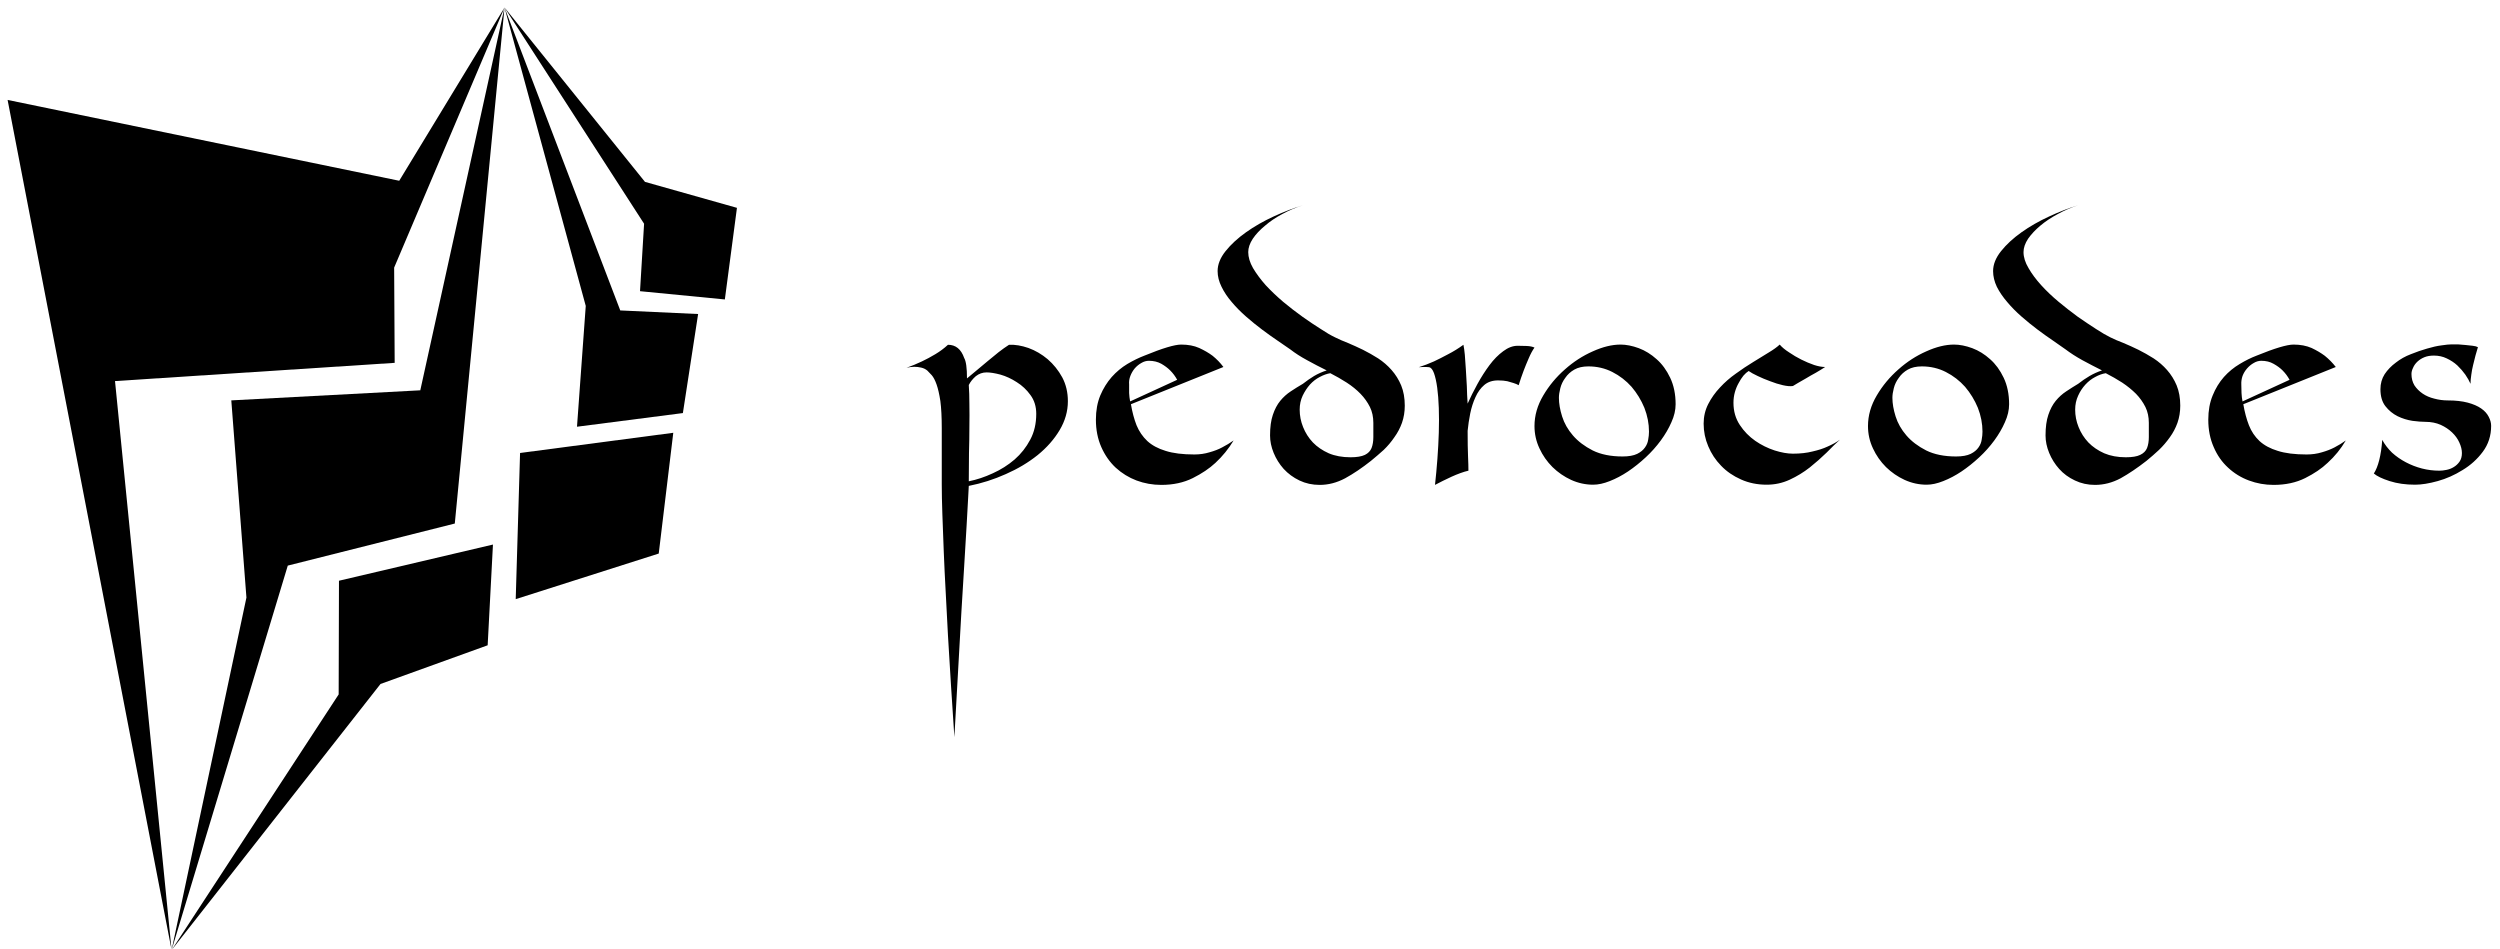 <svg data-v-423bf9ae="" xmlns="http://www.w3.org/2000/svg" viewBox="0 0 282 107" class="iconLeft"><!----><!----><!----><g data-v-423bf9ae="" id="34160dd3-0e72-444e-a371-7f3c6169d552" fill="black" transform="matrix(2.258,0,0,2.258,105.418,23.062)"><path d="M3.72 7.01L3.72 7.01L3.72 7.01Q4.17 6.99 4.69 7.17L4.69 7.17L4.69 7.17Q5.21 7.36 5.65 7.73L5.65 7.73L5.65 7.73Q6.09 8.11 6.38 8.64L6.38 8.64L6.38 8.64Q6.66 9.17 6.66 9.83L6.66 9.83L6.66 9.83Q6.66 10.58 6.25 11.27L6.25 11.27L6.25 11.27Q5.84 11.96 5.15 12.52L5.15 12.52L5.15 12.52Q4.45 13.08 3.56 13.47L3.56 13.47L3.56 13.47Q2.67 13.87 1.71 14.06L1.71 14.06L1.71 14.06Q1.71 14.07 1.68 14.62L1.68 14.62L1.68 14.62Q1.65 15.18 1.60 16.06L1.60 16.06L1.60 16.06Q1.54 16.94 1.48 18.07L1.48 18.07L1.48 18.07Q1.41 19.19 1.34 20.37L1.34 20.37L1.34 20.37Q1.19 23.13 0.99 26.61L0.99 26.61L0.99 26.61Q0.81 23.94 0.67 21.53L0.67 21.53L0.67 21.53Q0.62 20.51 0.56 19.43L0.56 19.43L0.56 19.43Q0.50 18.35 0.46 17.35L0.46 17.35L0.46 17.35Q0.42 16.34 0.39 15.47L0.39 15.47L0.39 15.47Q0.36 14.60 0.36 13.99L0.36 13.99L0.36 11.19L0.36 11.19Q0.36 10.35 0.29 9.82L0.29 9.82L0.29 9.82Q0.21 9.30 0.10 8.99L0.10 8.99L0.10 8.99Q-0.01 8.68-0.14 8.53L-0.14 8.53L-0.14 8.53Q-0.27 8.39-0.36 8.30L-0.36 8.30L-0.36 8.30Q-0.49 8.19-0.67 8.15L-0.67 8.15L-0.67 8.15Q-0.84 8.11-1.01 8.11L-1.01 8.11L-1.01 8.11Q-1.20 8.11-1.40 8.16L-1.40 8.16L-1.40 8.16Q-1.01 8.02-0.63 7.84L-0.63 7.84L-0.63 7.84Q-0.31 7.69 0.04 7.48L0.04 7.48L0.04 7.48Q0.39 7.27 0.67 7.01L0.67 7.01L0.67 7.01Q1.25 7.01 1.48 7.67L1.48 7.67L1.48 7.67Q1.62 7.91 1.62 8.69L1.62 8.69L1.62 8.69Q1.83 8.51 2.10 8.29L2.10 8.29L2.10 8.29Q2.37 8.06 2.65 7.83L2.65 7.83L2.65 7.83Q2.93 7.60 3.20 7.38L3.20 7.38L3.20 7.38Q3.47 7.17 3.72 7.01ZM1.71 13.83L1.71 13.83L1.71 13.83Q2.31 13.71 2.91 13.43L2.91 13.43L2.91 13.43Q3.51 13.16 4.00 12.74L4.00 12.74L4.00 12.74Q4.48 12.32 4.78 11.75L4.78 11.75L4.78 11.75Q5.08 11.19 5.08 10.46L5.08 10.46L5.08 10.46Q5.08 9.91 4.79 9.52L4.79 9.52L4.79 9.52Q4.51 9.13 4.11 8.88L4.11 8.88L4.11 8.88Q3.71 8.62 3.29 8.50L3.29 8.50L3.29 8.50Q2.87 8.39 2.60 8.39L2.60 8.39L2.60 8.39Q2.30 8.39 2.06 8.58L2.06 8.58L2.06 8.58Q1.83 8.78 1.71 9.02L1.71 9.02L1.71 9.02Q1.74 9.44 1.74 9.97L1.74 9.97L1.74 9.97Q1.75 10.50 1.74 11.12L1.74 11.12L1.74 11.12Q1.74 11.73 1.72 12.42L1.72 12.42L1.72 12.42Q1.71 13.10 1.71 13.83ZM12.98 12.49L12.98 12.49L12.98 12.49Q13.38 12.49 13.74 12.38L13.74 12.38L13.74 12.38Q14.10 12.28 14.36 12.14L14.36 12.14L14.36 12.14Q14.67 11.98 14.94 11.79L14.94 11.79L14.94 11.79Q14.56 12.42 14.03 12.91L14.03 12.91L14.03 12.91Q13.58 13.33 12.90 13.67L12.90 13.67L12.90 13.67Q12.22 14.01 11.33 14.01L11.33 14.01L11.33 14.01Q10.68 14.01 10.09 13.79L10.09 13.79L10.09 13.79Q9.51 13.57 9.05 13.15L9.05 13.15L9.05 13.15Q8.60 12.73 8.33 12.12L8.33 12.12L8.33 12.12Q8.06 11.51 8.06 10.75L8.06 10.75L8.06 10.75Q8.06 10.07 8.28 9.54L8.28 9.54L8.28 9.54Q8.50 9.02 8.85 8.62L8.85 8.62L8.85 8.62Q9.20 8.23 9.63 7.97L9.63 7.97L9.63 7.97Q10.07 7.71 10.49 7.55L10.49 7.55L10.49 7.55Q11.83 7 12.32 7L12.32 7L12.32 7Q12.84 7 13.22 7.17L13.22 7.17L13.22 7.17Q13.61 7.35 13.89 7.56L13.89 7.56L13.89 7.56Q14.20 7.81 14.43 8.12L14.43 8.12L9.81 9.98L9.81 9.98Q9.91 10.57 10.09 11.03L10.09 11.03L10.09 11.03Q10.28 11.49 10.63 11.82L10.63 11.82L10.63 11.82Q10.98 12.14 11.54 12.31L11.54 12.31L11.54 12.31Q12.10 12.49 12.98 12.49ZM10.71 7.81L10.71 7.81L10.71 7.81Q10.51 7.81 10.33 7.92L10.33 7.92L10.33 7.92Q10.15 8.02 10.00 8.19L10.00 8.19L10.00 8.19Q9.86 8.36 9.78 8.57L9.78 8.57L9.78 8.57Q9.70 8.78 9.72 8.99L9.72 8.99L9.72 8.99Q9.72 9.21 9.72 9.42L9.72 9.42L9.72 9.42Q9.73 9.63 9.77 9.84L9.77 9.84L12.12 8.76L12.12 8.76Q11.98 8.50 11.77 8.29L11.77 8.29L11.77 8.29Q11.59 8.11 11.33 7.96L11.33 7.96L11.33 7.96Q11.06 7.81 10.71 7.81ZM14.14 3.33L14.14 3.33L14.14 3.33Q14.14 2.83 14.54 2.33L14.54 2.33L14.54 2.33Q14.94 1.83 15.56 1.39L15.56 1.39L15.56 1.39Q16.18 0.95 16.94 0.60L16.94 0.60L16.94 0.60Q17.70 0.25 18.40 0.04L18.40 0.04L18.40 0.04Q17.86 0.21 17.37 0.48L17.37 0.48L17.37 0.48Q16.88 0.74 16.51 1.06L16.51 1.06L16.51 1.06Q16.13 1.37 15.90 1.71L15.90 1.71L15.90 1.71Q15.67 2.06 15.67 2.38L15.67 2.38L15.67 2.38Q15.67 2.76 15.91 3.18L15.91 3.18L15.91 3.18Q16.16 3.60 16.54 4.03L16.54 4.03L16.54 4.03Q16.93 4.45 17.41 4.86L17.41 4.86L17.41 4.86Q17.89 5.26 18.38 5.61L18.38 5.61L18.38 5.61Q18.86 5.95 19.29 6.22L19.29 6.22L19.29 6.22Q19.71 6.50 20.01 6.64L20.01 6.64L20.01 6.64Q20.29 6.78 20.65 6.92L20.65 6.92L20.65 6.92Q21.01 7.07 21.40 7.26L21.40 7.26L21.40 7.26Q21.78 7.45 22.16 7.69L22.16 7.69L22.16 7.69Q22.54 7.94 22.83 8.27L22.83 8.27L22.83 8.27Q23.13 8.61 23.31 9.04L23.31 9.04L23.31 9.04Q23.49 9.48 23.49 10.05L23.49 10.05L23.49 10.05Q23.49 10.51 23.35 10.91L23.35 10.91L23.35 10.91Q23.21 11.30 22.97 11.63L22.97 11.63L22.97 11.63Q22.74 11.97 22.44 12.26L22.44 12.26L22.44 12.26Q22.13 12.54 21.80 12.81L21.80 12.81L21.80 12.81Q21.13 13.34 20.51 13.68L20.51 13.68L20.51 13.68Q19.89 14.01 19.24 14.01L19.24 14.01L19.24 14.01Q18.69 14.01 18.23 13.79L18.23 13.79L18.23 13.79Q17.77 13.57 17.44 13.21L17.44 13.21L17.44 13.21Q17.12 12.85 16.94 12.41L16.94 12.41L16.94 12.41Q16.76 11.97 16.76 11.54L16.76 11.54L16.76 11.54Q16.76 10.92 16.90 10.51L16.90 10.51L16.90 10.51Q17.04 10.09 17.27 9.81L17.27 9.81L17.27 9.81Q17.50 9.53 17.79 9.34L17.79 9.34L17.79 9.34Q18.09 9.14 18.40 8.96L18.40 8.96L18.40 8.96Q18.68 8.74 18.96 8.57L18.96 8.57L18.96 8.57Q19.25 8.40 19.59 8.29L19.59 8.29L19.59 8.29Q19.08 8.04 18.61 7.78L18.61 7.78L18.61 7.78Q18.13 7.52 17.77 7.24L17.77 7.24L17.77 7.24Q17.50 7.06 17.13 6.80L17.13 6.80L17.13 6.80Q16.76 6.55 16.36 6.25L16.36 6.25L16.36 6.25Q15.96 5.95 15.56 5.60L15.56 5.60L15.56 5.60Q15.16 5.25 14.85 4.88L14.85 4.88L14.85 4.88Q14.53 4.51 14.34 4.12L14.34 4.12L14.34 4.12Q14.14 3.72 14.14 3.33ZM21.92 10.91L21.92 10.91L21.92 10.91Q21.92 10.47 21.75 10.12L21.75 10.12L21.75 10.12Q21.57 9.76 21.28 9.46L21.28 9.46L21.28 9.46Q20.99 9.16 20.59 8.90L20.59 8.90L20.59 8.90Q20.20 8.65 19.77 8.43L19.77 8.43L19.77 8.43Q19.52 8.47 19.24 8.62L19.24 8.62L19.24 8.62Q18.97 8.76 18.75 9.00L18.75 9.00L18.75 9.00Q18.54 9.24 18.39 9.55L18.39 9.55L18.39 9.55Q18.24 9.87 18.24 10.25L18.24 10.25L18.24 10.25Q18.24 10.70 18.41 11.12L18.41 11.12L18.41 11.12Q18.58 11.55 18.90 11.89L18.90 11.89L18.90 11.89Q19.22 12.22 19.69 12.43L19.69 12.43L19.69 12.43Q20.16 12.63 20.78 12.63L20.78 12.63L20.78 12.63Q21.25 12.63 21.50 12.51L21.50 12.51L21.50 12.51Q21.74 12.39 21.83 12.17L21.83 12.17L21.83 12.17Q21.92 11.94 21.92 11.62L21.92 11.62L21.92 11.62Q21.92 11.30 21.92 10.91ZM29.13 7.06L29.13 7.06L29.13 7.06Q29.34 7.06 29.58 7.07L29.58 7.07L29.58 7.07Q29.82 7.08 29.97 7.15L29.97 7.15L29.97 7.15Q29.82 7.36 29.68 7.69L29.68 7.69L29.68 7.69Q29.54 8.01 29.43 8.30L29.43 8.30L29.43 8.30Q29.29 8.67 29.18 9.03L29.18 9.03L29.18 9.03Q29.08 8.97 28.92 8.92L28.92 8.92L28.92 8.92Q28.80 8.88 28.61 8.83L28.61 8.83L28.61 8.83Q28.42 8.79 28.15 8.79L28.15 8.79L28.15 8.79Q27.73 8.79 27.46 9.02L27.46 9.02L27.46 9.02Q27.19 9.25 27.02 9.63L27.02 9.63L27.02 9.63Q26.85 10.00 26.76 10.44L26.76 10.44L26.76 10.44Q26.67 10.89 26.63 11.31L26.63 11.31L26.63 11.31Q26.63 12.12 26.65 12.57L26.65 12.57L26.65 12.57Q26.67 13.02 26.67 13.30L26.67 13.30L26.67 13.30Q26.49 13.34 26.27 13.42L26.27 13.42L26.27 13.42Q26.05 13.50 25.83 13.60L25.83 13.60L25.83 13.60Q25.61 13.71 25.39 13.81L25.39 13.81L25.39 13.81Q25.17 13.92 25.00 14.01L25.00 14.01L25.00 14.01Q25.07 13.38 25.12 12.71L25.12 12.71L25.12 12.71Q25.17 12.04 25.19 11.40L25.19 11.40L25.19 11.40Q25.21 10.75 25.19 10.17L25.19 10.17L25.19 10.17Q25.17 9.59 25.11 9.15L25.11 9.15L25.11 9.15Q25.05 8.71 24.95 8.43L24.95 8.43L24.95 8.43Q24.85 8.16 24.71 8.13L24.71 8.13L24.71 8.13Q24.64 8.12 24.56 8.12L24.56 8.12L24.56 8.12Q24.47 8.12 24.39 8.12L24.39 8.12L24.39 8.12Q24.29 8.12 24.19 8.13L24.19 8.13L24.19 8.13Q24.57 8.01 24.95 7.84L24.95 7.84L24.95 7.84Q25.27 7.69 25.66 7.48L25.66 7.48L25.66 7.48Q26.05 7.28 26.42 7.01L26.42 7.01L26.42 7.01Q26.46 7.20 26.49 7.51L26.49 7.51L26.49 7.51Q26.52 7.83 26.54 8.22L26.54 8.22L26.54 8.22Q26.57 8.62 26.59 9.07L26.59 9.07L26.59 9.07Q26.60 9.52 26.63 9.95L26.63 9.95L26.63 9.95Q26.84 9.48 27.12 8.97L27.12 8.97L27.12 8.97Q27.40 8.46 27.72 8.03L27.72 8.03L27.72 8.03Q28.04 7.60 28.41 7.33L28.41 7.33L28.41 7.33Q28.77 7.06 29.13 7.06ZM31.19 9.66L31.19 9.66L31.19 9.66Q31.19 10.08 31.35 10.59L31.35 10.59L31.35 10.59Q31.51 11.10 31.89 11.54L31.89 11.54L31.89 11.54Q32.27 11.98 32.88 12.29L32.88 12.29L32.88 12.29Q33.49 12.59 34.37 12.59L34.37 12.59L34.37 12.59Q34.83 12.59 35.10 12.46L35.10 12.46L35.10 12.46Q35.36 12.33 35.49 12.14L35.49 12.14L35.49 12.14Q35.62 11.96 35.65 11.75L35.65 11.75L35.65 11.75Q35.69 11.54 35.69 11.35L35.69 11.35L35.69 11.35Q35.69 10.75 35.46 10.16L35.46 10.16L35.46 10.16Q35.22 9.58 34.82 9.11L34.82 9.11L34.82 9.11Q34.41 8.65 33.86 8.37L33.86 8.37L33.86 8.37Q33.31 8.09 32.66 8.09L32.66 8.09L32.66 8.09Q32.24 8.09 31.96 8.25L31.96 8.25L31.96 8.25Q31.68 8.41 31.51 8.66L31.51 8.66L31.51 8.66Q31.33 8.90 31.26 9.18L31.26 9.18L31.26 9.18Q31.19 9.45 31.19 9.66ZM34.27 7L34.27 7L34.27 7Q34.69 7 35.18 7.18L35.18 7.18L35.18 7.18Q35.66 7.36 36.07 7.73L36.07 7.73L36.07 7.73Q36.48 8.09 36.75 8.66L36.75 8.66L36.75 8.66Q37.02 9.23 37.02 9.98L37.02 9.98L37.02 9.98Q37.02 10.42 36.81 10.88L36.81 10.88L36.81 10.88Q36.61 11.34 36.28 11.79L36.28 11.79L36.28 11.79Q35.95 12.24 35.53 12.63L35.53 12.63L35.53 12.63Q35.10 13.03 34.64 13.34L34.64 13.34L34.64 13.34Q34.19 13.64 33.73 13.82L33.73 13.82L33.73 13.82Q33.28 14 32.90 14L32.90 14L32.90 14Q32.33 14 31.80 13.76L31.80 13.76L31.80 13.76Q31.28 13.52 30.87 13.12L30.87 13.12L30.87 13.12Q30.46 12.71 30.22 12.19L30.22 12.19L30.22 12.19Q29.97 11.66 29.97 11.07L29.97 11.07L29.97 11.07Q29.97 10.28 30.41 9.54L30.41 9.54L30.41 9.54Q30.84 8.81 31.49 8.24L31.49 8.24L31.49 8.24Q32.13 7.67 32.88 7.34L32.88 7.34L32.88 7.34Q33.63 7 34.27 7ZM42.22 7L42.22 7L42.22 7Q42.39 7.20 42.69 7.39L42.69 7.39L42.69 7.39Q42.98 7.59 43.30 7.75L43.30 7.75L43.30 7.75Q43.62 7.91 43.94 8.02L43.94 8.02L43.94 8.02Q44.25 8.12 44.49 8.12L44.49 8.12L44.49 8.12Q44.28 8.26 44.02 8.41L44.02 8.41L44.02 8.41Q43.76 8.55 43.53 8.69L43.53 8.69L43.53 8.69Q43.30 8.82 43.13 8.92L43.13 8.92L43.13 8.92Q42.95 9.02 42.88 9.07L42.88 9.07L42.88 9.07Q42.69 9.10 42.38 9.03L42.38 9.03L42.38 9.03Q42.07 8.96 41.74 8.83L41.74 8.83L41.74 8.83Q41.41 8.71 41.12 8.57L41.12 8.57L41.12 8.57Q40.82 8.43 40.67 8.32L40.67 8.32L40.67 8.32Q40.54 8.40 40.41 8.55L40.41 8.55L40.41 8.55Q40.28 8.71 40.17 8.92L40.17 8.92L40.17 8.92Q40.05 9.13 39.98 9.38L39.98 9.38L39.98 9.38Q39.91 9.63 39.91 9.91L39.91 9.91L39.91 9.91Q39.91 10.54 40.23 11.02L40.23 11.02L40.23 11.02Q40.54 11.49 41.00 11.81L41.00 11.81L41.00 11.81Q41.45 12.12 41.97 12.29L41.97 12.29L41.97 12.29Q42.48 12.45 42.88 12.45L42.88 12.45L42.88 12.45Q43.43 12.45 43.86 12.34L43.86 12.34L43.86 12.34Q44.30 12.24 44.60 12.10L44.60 12.10L44.60 12.10Q44.97 11.94 45.23 11.75L45.23 11.75L45.23 11.75Q44.94 12.01 44.56 12.40L44.56 12.40L44.56 12.40Q44.17 12.78 43.72 13.14L43.72 13.14L43.72 13.14Q43.26 13.50 42.72 13.75L42.72 13.75L42.72 13.75Q42.18 14 41.57 14L41.57 14L41.57 14Q40.87 14 40.29 13.74L40.29 13.74L40.29 13.74Q39.70 13.48 39.29 13.05L39.29 13.05L39.29 13.05Q38.88 12.63 38.65 12.08L38.65 12.08L38.65 12.08Q38.42 11.54 38.42 10.95L38.42 10.95L38.42 10.95Q38.42 10.42 38.65 9.97L38.65 9.97L38.65 9.97Q38.88 9.52 39.24 9.14L39.24 9.14L39.24 9.14Q39.59 8.76 40.03 8.45L40.03 8.45L40.03 8.45Q40.47 8.13 40.90 7.87L40.90 7.87L40.90 7.87Q41.33 7.60 41.68 7.39L41.68 7.39L41.68 7.39Q42.03 7.18 42.22 7ZM47.85 9.66L47.85 9.66L47.85 9.66Q47.85 10.08 48.01 10.59L48.01 10.59L48.01 10.59Q48.17 11.10 48.55 11.54L48.55 11.54L48.55 11.54Q48.93 11.98 49.54 12.29L49.54 12.29L49.54 12.29Q50.15 12.59 51.03 12.59L51.03 12.59L51.03 12.59Q51.49 12.59 51.76 12.46L51.76 12.46L51.76 12.46Q52.02 12.33 52.15 12.14L52.15 12.14L52.15 12.14Q52.28 11.96 52.31 11.75L52.31 11.75L52.31 11.75Q52.35 11.54 52.35 11.35L52.35 11.35L52.35 11.35Q52.35 10.75 52.12 10.16L52.12 10.16L52.12 10.16Q51.88 9.58 51.48 9.11L51.48 9.11L51.48 9.11Q51.07 8.65 50.52 8.37L50.52 8.37L50.52 8.37Q49.97 8.09 49.32 8.09L49.32 8.09L49.32 8.09Q48.90 8.09 48.62 8.25L48.62 8.25L48.62 8.25Q48.34 8.41 48.17 8.66L48.17 8.66L48.17 8.66Q47.99 8.90 47.92 9.18L47.92 9.18L47.92 9.18Q47.85 9.45 47.85 9.66ZM50.93 7L50.93 7L50.93 7Q51.35 7 51.84 7.18L51.84 7.18L51.84 7.18Q52.32 7.36 52.73 7.73L52.73 7.73L52.73 7.73Q53.14 8.09 53.41 8.66L53.41 8.66L53.41 8.66Q53.68 9.23 53.68 9.98L53.68 9.98L53.68 9.98Q53.68 10.42 53.47 10.88L53.47 10.88L53.47 10.88Q53.27 11.34 52.94 11.79L52.94 11.79L52.94 11.79Q52.61 12.24 52.19 12.63L52.19 12.63L52.19 12.63Q51.76 13.03 51.30 13.34L51.30 13.34L51.30 13.34Q50.85 13.64 50.39 13.82L50.39 13.82L50.39 13.82Q49.94 14 49.56 14L49.56 14L49.56 14Q48.99 14 48.46 13.76L48.46 13.76L48.46 13.76Q47.94 13.52 47.53 13.12L47.53 13.12L47.53 13.12Q47.12 12.71 46.88 12.19L46.88 12.19L46.88 12.19Q46.63 11.66 46.63 11.07L46.63 11.07L46.63 11.07Q46.63 10.28 47.07 9.54L47.07 9.54L47.07 9.54Q47.50 8.81 48.15 8.24L48.15 8.24L48.15 8.24Q48.79 7.67 49.54 7.34L49.54 7.34L49.54 7.34Q50.29 7 50.93 7ZM52.88 3.33L52.88 3.33L52.88 3.33Q52.88 2.83 53.28 2.33L53.28 2.33L53.28 2.33Q53.68 1.83 54.30 1.39L54.30 1.39L54.30 1.39Q54.92 0.95 55.68 0.60L55.68 0.60L55.68 0.60Q56.43 0.25 57.13 0.04L57.13 0.04L57.13 0.04Q56.60 0.21 56.11 0.48L56.11 0.48L56.11 0.48Q55.62 0.74 55.24 1.06L55.24 1.06L55.24 1.06Q54.87 1.37 54.63 1.71L54.63 1.71L54.63 1.71Q54.40 2.06 54.40 2.38L54.40 2.38L54.40 2.38Q54.40 2.76 54.65 3.18L54.65 3.18L54.65 3.18Q54.89 3.60 55.28 4.03L55.28 4.03L55.28 4.03Q55.66 4.45 56.15 4.86L56.15 4.86L56.15 4.86Q56.63 5.26 57.11 5.61L57.11 5.61L57.11 5.61Q57.60 5.95 58.02 6.22L58.02 6.22L58.02 6.22Q58.45 6.50 58.74 6.64L58.74 6.64L58.74 6.64Q59.02 6.78 59.39 6.92L59.39 6.92L59.39 6.92Q59.75 7.07 60.14 7.26L60.14 7.26L60.14 7.26Q60.52 7.45 60.90 7.69L60.90 7.69L60.90 7.69Q61.28 7.94 61.57 8.27L61.57 8.27L61.57 8.27Q61.87 8.61 62.05 9.04L62.05 9.04L62.05 9.04Q62.23 9.48 62.23 10.05L62.23 10.05L62.23 10.05Q62.23 10.51 62.09 10.91L62.09 10.91L62.09 10.91Q61.95 11.30 61.71 11.63L61.71 11.63L61.71 11.63Q61.47 11.97 61.17 12.26L61.17 12.26L61.17 12.26Q60.87 12.54 60.54 12.81L60.54 12.81L60.54 12.81Q59.86 13.34 59.25 13.68L59.25 13.68L59.25 13.68Q58.63 14.01 57.97 14.01L57.97 14.01L57.97 14.01Q57.43 14.01 56.97 13.79L56.97 13.79L56.97 13.79Q56.50 13.57 56.18 13.21L56.18 13.21L56.18 13.21Q55.86 12.85 55.68 12.41L55.68 12.41L55.68 12.41Q55.50 11.97 55.50 11.54L55.50 11.54L55.50 11.54Q55.50 10.92 55.64 10.51L55.64 10.51L55.64 10.51Q55.78 10.09 56.01 9.81L56.01 9.81L56.01 9.81Q56.24 9.53 56.53 9.34L56.53 9.34L56.53 9.34Q56.83 9.14 57.13 8.96L57.13 8.96L57.13 8.96Q57.41 8.74 57.70 8.57L57.70 8.57L57.70 8.57Q57.99 8.40 58.32 8.29L58.32 8.29L58.32 8.29Q57.82 8.04 57.34 7.78L57.34 7.78L57.34 7.78Q56.87 7.52 56.50 7.24L56.50 7.24L56.50 7.24Q56.24 7.06 55.87 6.80L55.87 6.80L55.87 6.80Q55.50 6.55 55.10 6.25L55.10 6.25L55.10 6.25Q54.70 5.95 54.30 5.60L54.30 5.60L54.30 5.60Q53.90 5.25 53.59 4.88L53.59 4.88L53.59 4.88Q53.27 4.51 53.07 4.12L53.07 4.12L53.07 4.12Q52.88 3.72 52.88 3.33ZM60.66 10.91L60.66 10.91L60.66 10.91Q60.66 10.47 60.49 10.12L60.49 10.12L60.49 10.12Q60.31 9.76 60.02 9.46L60.02 9.46L60.02 9.46Q59.72 9.16 59.33 8.90L59.33 8.90L59.33 8.90Q58.94 8.65 58.51 8.43L58.51 8.43L58.51 8.43Q58.25 8.47 57.98 8.62L57.98 8.62L57.98 8.62Q57.71 8.76 57.49 9.00L57.49 9.00L57.49 9.00Q57.27 9.24 57.13 9.55L57.13 9.55L57.13 9.55Q56.98 9.87 56.98 10.25L56.98 10.25L56.98 10.25Q56.98 10.70 57.15 11.12L57.15 11.12L57.15 11.12Q57.32 11.55 57.64 11.89L57.64 11.89L57.64 11.89Q57.96 12.22 58.43 12.43L58.43 12.43L58.43 12.43Q58.90 12.63 59.51 12.63L59.51 12.63L59.51 12.63Q59.99 12.63 60.23 12.51L60.23 12.51L60.23 12.51Q60.48 12.39 60.57 12.17L60.57 12.17L60.57 12.17Q60.66 11.94 60.66 11.62L60.66 11.62L60.66 11.62Q60.66 11.30 60.66 10.91ZM68.54 12.49L68.54 12.49L68.54 12.49Q68.95 12.49 69.31 12.38L69.31 12.38L69.31 12.38Q69.66 12.28 69.93 12.14L69.93 12.14L69.93 12.14Q70.24 11.98 70.50 11.79L70.50 11.79L70.50 11.79Q70.13 12.42 69.59 12.91L69.59 12.91L69.59 12.91Q69.15 13.33 68.47 13.67L68.47 13.67L68.47 13.67Q67.79 14.01 66.89 14.01L66.89 14.01L66.89 14.01Q66.25 14.01 65.66 13.79L65.66 13.79L65.66 13.79Q65.07 13.57 64.62 13.15L64.62 13.15L64.62 13.15Q64.16 12.73 63.90 12.12L63.90 12.12L63.90 12.12Q63.63 11.51 63.63 10.75L63.63 10.75L63.63 10.75Q63.63 10.07 63.85 9.54L63.85 9.54L63.85 9.54Q64.06 9.02 64.41 8.62L64.41 8.62L64.41 8.62Q64.76 8.23 65.20 7.97L65.20 7.97L65.20 7.97Q65.63 7.71 66.05 7.55L66.05 7.55L66.05 7.55Q67.40 7 67.89 7L67.89 7L67.89 7Q68.40 7 68.79 7.17L68.79 7.17L68.79 7.17Q69.17 7.35 69.45 7.56L69.45 7.56L69.45 7.56Q69.76 7.81 70 8.12L70 8.12L65.38 9.98L65.38 9.98Q65.48 10.57 65.66 11.03L65.66 11.03L65.66 11.03Q65.84 11.49 66.19 11.82L66.19 11.82L66.19 11.82Q66.54 12.14 67.10 12.31L67.10 12.31L67.10 12.31Q67.66 12.49 68.54 12.49ZM66.28 7.81L66.28 7.81L66.28 7.81Q66.08 7.81 65.90 7.92L65.90 7.92L65.90 7.92Q65.72 8.02 65.57 8.19L65.57 8.19L65.57 8.19Q65.42 8.36 65.34 8.57L65.34 8.57L65.34 8.57Q65.27 8.78 65.28 8.99L65.28 8.99L65.28 8.99Q65.28 9.21 65.29 9.42L65.29 9.42L65.29 9.42Q65.30 9.63 65.34 9.84L65.34 9.84L67.69 8.76L67.69 8.76Q67.55 8.50 67.34 8.29L67.34 8.29L67.34 8.29Q67.16 8.11 66.89 7.96L66.89 7.96L66.89 7.96Q66.63 7.81 66.28 7.81ZM74.48 10.86L74.48 10.86L74.48 10.86Q74.21 10.86 73.83 10.81L73.83 10.81L73.83 10.81Q73.44 10.75 73.09 10.58L73.09 10.58L73.09 10.58Q72.73 10.40 72.48 10.08L72.48 10.08L72.48 10.08Q72.23 9.76 72.23 9.23L72.23 9.23L72.23 9.23Q72.23 8.81 72.44 8.48L72.44 8.48L72.44 8.48Q72.66 8.15 73.00 7.90L73.00 7.90L73.00 7.90Q73.33 7.64 73.75 7.48L73.75 7.48L73.75 7.48Q74.17 7.31 74.56 7.20L74.56 7.20L74.56 7.20Q74.96 7.08 75.28 7.04L75.28 7.04L75.28 7.04Q75.61 6.99 75.78 6.99L75.78 6.99L75.78 6.99Q75.91 6.99 76.10 6.99L76.10 6.99L76.10 6.99Q76.29 7 76.47 7.02L76.47 7.02L76.47 7.02Q76.66 7.04 76.84 7.06L76.84 7.06L76.84 7.06Q77.01 7.08 77.10 7.13L77.10 7.13L77.10 7.13Q77.04 7.31 76.98 7.54L76.98 7.54L76.98 7.54Q76.92 7.77 76.86 8.02L76.86 8.02L76.86 8.02Q76.80 8.26 76.77 8.50L76.77 8.50L76.77 8.50Q76.73 8.75 76.73 8.96L76.73 8.96L76.73 8.96Q76.64 8.75 76.47 8.50L76.47 8.50L76.47 8.50Q76.30 8.26 76.07 8.04L76.07 8.04L76.07 8.04Q75.84 7.83 75.54 7.69L75.54 7.69L75.54 7.69Q75.25 7.55 74.90 7.55L74.90 7.55L74.90 7.55Q74.63 7.55 74.43 7.63L74.43 7.63L74.43 7.63Q74.23 7.71 74.08 7.85L74.08 7.85L74.08 7.85Q73.93 7.99 73.86 8.16L73.86 8.16L73.86 8.16Q73.78 8.32 73.78 8.47L73.78 8.47L73.78 8.47Q73.78 8.79 73.93 9.04L73.93 9.04L73.93 9.04Q74.09 9.28 74.34 9.45L74.34 9.45L74.34 9.45Q74.59 9.62 74.92 9.70L74.92 9.70L74.92 9.70Q75.25 9.79 75.60 9.79L75.60 9.79L75.60 9.79Q76.17 9.79 76.59 9.90L76.59 9.90L76.59 9.90Q77 10.01 77.26 10.19L77.26 10.19L77.26 10.19Q77.52 10.37 77.64 10.61L77.64 10.61L77.64 10.61Q77.76 10.84 77.76 11.06L77.76 11.06L77.76 11.06Q77.76 11.80 77.34 12.36L77.34 12.36L77.34 12.36Q76.93 12.91 76.33 13.27L76.33 13.27L76.33 13.27Q75.74 13.64 75.09 13.82L75.09 13.82L75.09 13.82Q74.44 14 73.96 14L73.96 14L73.96 14Q73.25 14 72.69 13.82L72.69 13.82L72.69 13.82Q72.13 13.64 71.90 13.44L71.90 13.44L71.90 13.44Q72.06 13.20 72.17 12.77L72.17 12.77L72.17 12.77Q72.28 12.33 72.32 11.76L72.32 11.76L72.32 11.76Q72.51 12.11 72.81 12.40L72.81 12.40L72.81 12.40Q73.12 12.68 73.50 12.88L73.50 12.88L73.50 12.88Q73.88 13.08 74.30 13.19L74.30 13.19L74.30 13.19Q74.73 13.30 75.18 13.30L75.18 13.30L75.18 13.30Q75.33 13.30 75.53 13.26L75.53 13.26L75.53 13.26Q75.73 13.22 75.89 13.12L75.89 13.12L75.89 13.12Q76.06 13.02 76.18 12.85L76.18 12.85L76.18 12.85Q76.30 12.68 76.30 12.42L76.30 12.42L76.30 12.42Q76.30 12.17 76.17 11.89L76.17 11.89L76.17 11.89Q76.05 11.62 75.81 11.39L75.81 11.39L75.81 11.39Q75.57 11.16 75.24 11.01L75.24 11.01L75.24 11.01Q74.90 10.86 74.48 10.86Z"></path></g><!----><g data-v-423bf9ae="" id="5ee45139-992b-4fcd-9151-e800ac833aa0" transform="matrix(1.087,0,0,1.087,-13.255,-0.239)" stroke="none" fill="black" style="--darkreader-inline-stroke:none;" data-darkreader-inline-stroke=""><g clip-rule="evenodd"><path d="M12.983 10.59l17.018 88.223-5.872-59.049 29.021-1.892-.054-9.883L64.549 1 53.622 18.977z"></path><path d="M59.389 54.548l5.16-53.541-8.74 39.716-19.612 1.045 1.57 20.462-7.766 36.583 12.057-39.899z"></path><path d="M62.8 67.182l.549-10.453-15.979 3.755-.032 11.797-17.337 26.532 21.68-27.616zM65.711 62.394l14.841-4.731 1.509-12.532-15.899 2.095zM72.07 44.502l10.988-1.417 1.581-10.278-8.079-.373L64.549 1l8.43 30.967z"></path><path d="M87.413 31.294l1.256-9.506-9.544-2.694L64.549 1l14.483 22.437-.422 7z"></path></g></g><!----></svg>